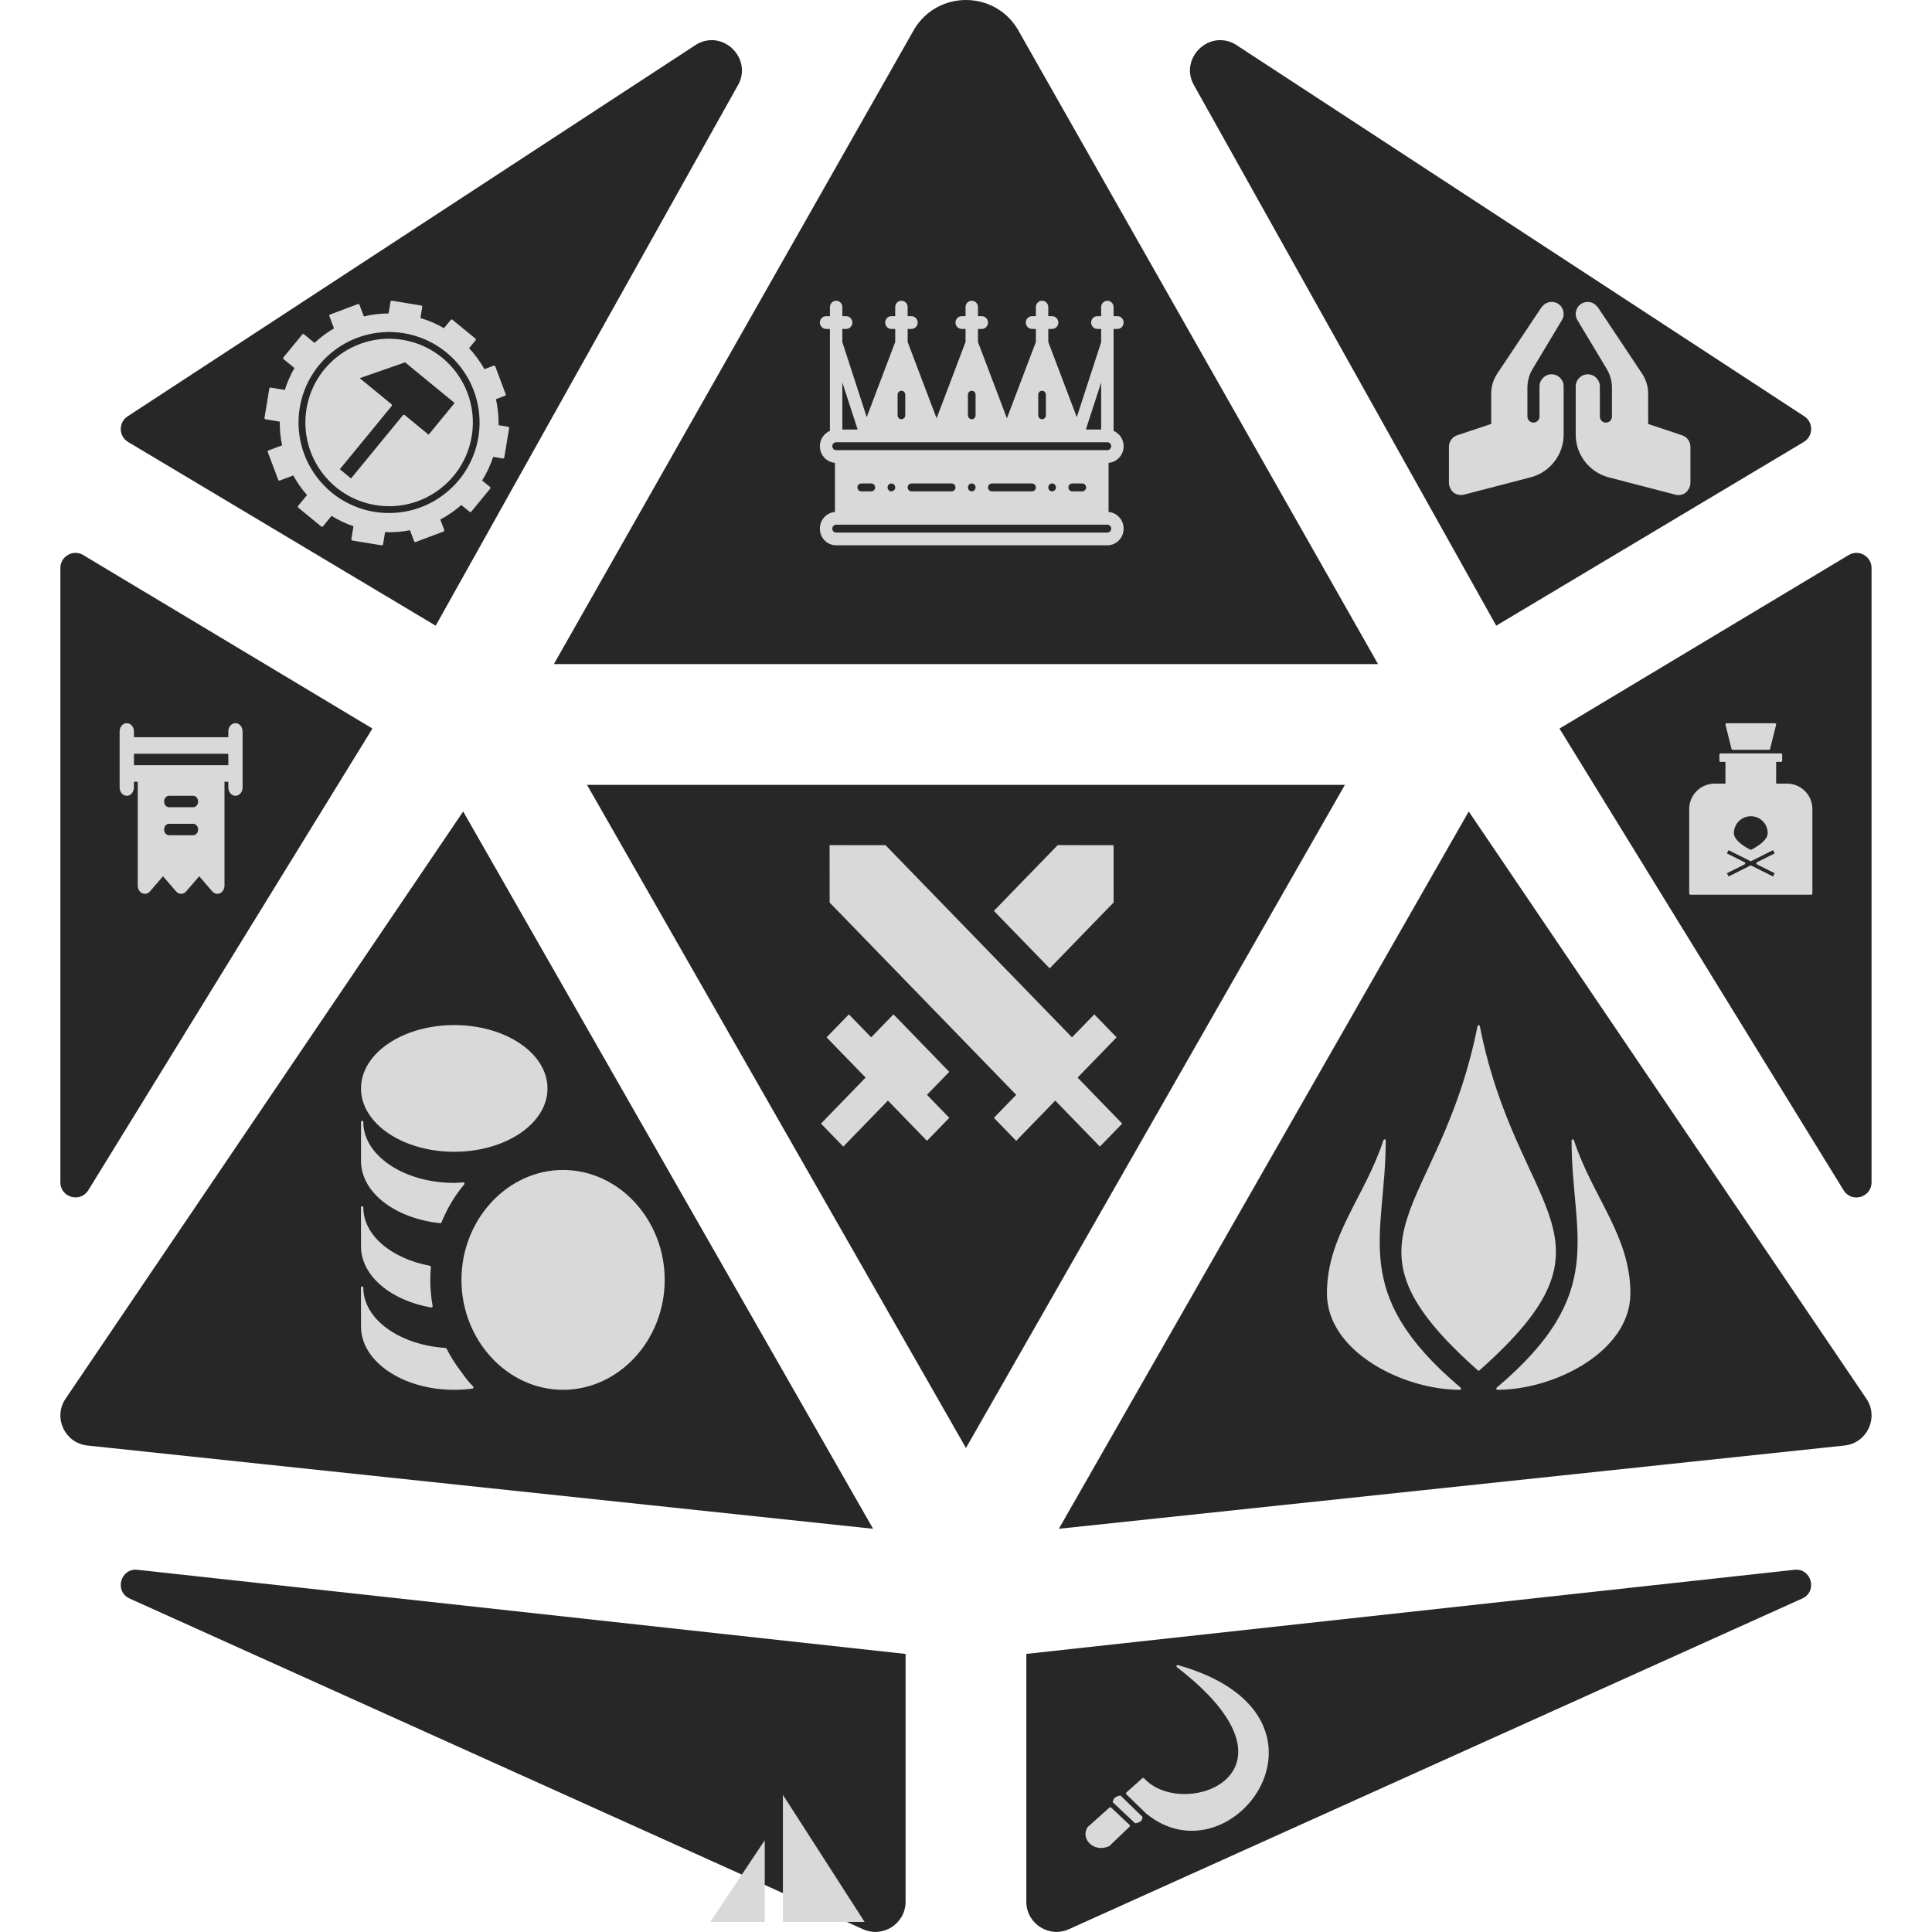 <?xml version="1.0" encoding="UTF-8" standalone="no"?>
<!DOCTYPE svg PUBLIC "-//W3C//DTD SVG 1.1//EN" "http://www.w3.org/Graphics/SVG/1.1/DTD/svg11.dtd">
<svg width="100%" height="100%" viewBox="0 0 4445 4445" version="1.1" xmlns="http://www.w3.org/2000/svg" xmlns:xlink="http://www.w3.org/1999/xlink" xml:space="preserve" xmlns:serif="http://www.serif.com/" style="fill-rule:evenodd;clip-rule:evenodd;stroke-linejoin:round;stroke-miterlimit:2;">
    <g transform="matrix(5.556,0,0,5.556,0,0)">
        <g>
            <path d="M191.797,336.031L26.875,579.609C22.063,587.422 27.031,597.578 36.141,598.578L361.547,633.063L191.797,336.031ZM36.578,492.859L154.219,301.688L34.469,229.844C30.297,227.344 25,230.344 25,235.203L25,489.594C25,495.891 33.266,498.234 36.578,492.859ZM53.516,661.875L357.266,798.844C365.547,802.672 375,796.609 375,787.5L375,684.891L56.953,650.047C50,649.266 47.219,658.781 53.516,661.875ZM180.422,259.094L305.313,35.75C312.094,24.719 299.703,11.922 288.469,18.344L52.828,172.422C48.969,174.953 49.094,180.641 53.031,183.016L180.422,259.094ZM229.359,275L570.641,275L421.297,11.906C416.406,3.969 408.203,0 400,0C391.797,0 383.594,3.969 378.703,11.906L229.359,275ZM765.531,229.844L645.781,301.703L763.422,492.875C766.719,498.25 775,495.906 775,489.594L775,235.203C775,230.344 769.703,227.344 765.531,229.844ZM619.578,259.094L746.969,183C750.922,180.625 751.031,174.938 747.172,172.406L511.531,18.344C500.297,11.922 487.906,24.719 494.687,35.75L619.578,259.094ZM743.047,650.047L425,684.875L425,787.484C425,796.609 434.453,802.656 442.734,798.828L746.484,661.859C752.781,658.781 750,649.266 743.047,650.047ZM608.203,336.031L438.469,633.063L763.875,598.578C772.984,597.563 777.953,587.422 773.141,579.609L608.203,336.031ZM556.922,325L243.078,325L400,599.609L556.922,325Z" style="fill:rgb(39,39,39);fill-rule:nonzero;"/>
            <g transform="matrix(0.196,0,0,0.202,323.933,329.772)">
                <path d="M235,446.867L352.8,564.733L305.7,611.867L352.867,659.033L305.733,706.167L223.233,623.667L128.933,717.967L81.8,670.833L176.1,576.5L93.6,494.033L140.733,446.9L187.867,494L234.967,446.867L235,446.867ZM100,100L218.2,100.1L612.1,494.033L659.267,446.9L706.4,494.033L623.933,576.533L718.2,670.833L671.067,717.967L576.767,623.667L494.267,706.167L447.133,659.033L494.267,611.867L100.1,217.7L100,100ZM581.9,100L700,100.1L700.067,217.533L564.967,352.6L447.1,234.767L581.9,100Z" style="fill:rgb(217,217,217);fill-rule:nonzero;"/>
            </g>
            <g transform="matrix(0.075,0,0,0.087,45,300)">
                <path d="M699.998,-0C681.565,-0 666.665,14.933 666.665,33.333L666.665,66.666L133.337,66.666L133.337,33.333C133.337,14.933 118.436,-0 100.004,-0C81.571,-0 66.671,14.933 66.671,33.333L66.671,299.997C66.671,318.397 81.571,333.33 100.004,333.33C118.436,333.33 133.337,318.397 133.337,299.997L133.337,266.664L166.67,266.664L166.67,766.659C166.67,780.126 174.77,792.292 187.236,797.459C199.702,802.593 214.036,799.759 223.569,790.226L300.002,713.793L376.435,790.226C389.469,803.26 410.535,803.26 423.568,790.226L500.001,713.793L576.435,790.226C582.802,796.593 591.335,799.993 600,799.993C604.3,799.993 608.633,799.16 612.767,797.461C625.235,792.295 633.333,780.127 633.333,766.66L633.333,266.666L666.666,266.666L666.666,299.999C666.666,318.398 681.567,333.332 699.999,333.332C718.432,333.332 733.332,318.398 733.332,299.999L733.332,33.333C733.331,14.933 718.43,-0 699.998,-0ZM466.667,533.328L333.335,533.328C314.902,533.328 300.002,518.395 300.002,499.995C300.002,481.595 314.902,466.662 333.335,466.662L466.667,466.662C485.099,466.662 500,481.595 500,499.995C500,518.395 485.099,533.328 466.667,533.328ZM466.667,399.996L333.335,399.996C314.902,399.996 300.002,385.063 300.002,366.663C300.002,348.263 314.902,333.33 333.335,333.33L466.667,333.33C485.099,333.33 500,348.263 500,366.663C500,385.063 485.099,399.996 466.667,399.996ZM666.665,199.998L133.337,199.998L133.337,133.332L666.665,133.332L666.665,199.998Z" style="fill:rgb(217,217,217);fill-rule:nonzero;stroke:rgb(217,217,217);stroke-width:12.27px;"/>
            </g>
            <g transform="matrix(0.19,0,0,0.2,536.31,420)">
                <path d="M400,25C317.95,419.75 71.875,459.15 400,735.45C728.15,459.125 482.05,419.75 400,25ZM194.925,261.575C153.9,379.975 71.875,459.55 71.875,577.975C71.875,696.4 235.925,775 359,775C112.9,577.6 194.925,458.925 194.925,261.575ZM605.075,261.575C605.075,458.95 687.125,577.625 441.025,775C564.075,775 728.15,696.4 728.15,577.975C728.15,459.55 646.1,379.975 605.1,261.575L605.075,261.575Z" style="fill:rgb(217,217,217);fill-rule:nonzero;stroke:rgb(217,217,217);stroke-width:5.12px;"/>
            </g>
            <g transform="matrix(0.208,0,0,0.225,129.167,410)">
                <path d="M500,733.333C390.283,733.333 300,643.05 300,533.333C300,423.617 390.283,333.333 500,333.333C609.717,333.333 700,423.617 700,533.333C700,643.05 609.717,733.333 500,733.333ZM283.333,295.233C384.6,295.233 466.667,244.067 466.667,180.967C466.667,117.867 384.6,66.667 283.333,66.667C182.067,66.667 100,117.833 100,180.967C100,244.1 182.067,295.233 283.333,295.233ZM255.767,426.667C267.145,400.864 282.536,377.024 301.367,356.033C295.367,356.4 289.5,357.133 283.333,357.133C182.067,357.133 100,305.967 100,242.867L100,314.267C100,371.5 167.733,418.3 255.767,426.667ZM237.967,581.867C234.949,565.864 233.398,549.618 233.333,533.333C233.333,525.333 233.833,517.433 234.533,509.6C157.067,496.3 100,452.533 100,400L100,471.433C100,524.733 158.733,569.233 237.967,581.867ZM283.333,733.333C295.357,733.324 307.368,732.578 319.3,731.1C311.047,723.351 303.537,714.847 296.867,705.7C285.053,691.843 274.677,676.821 265.9,660.867C172.933,655.333 100,607.033 100,547.633L100,619.033C100,682.167 182.067,733.333 283.333,733.333Z" style="fill:rgb(217,217,217);fill-rule:nonzero;stroke:rgb(217,217,217);stroke-width:4.61px;"/>
            </g>
            <g transform="matrix(0.125,0,0,0.125,600,115.001)">
                <path d="M340,319.888C318,319.888 300,337.888 300,359.888L300,459.887C300,470.937 291.05,479.887 280,479.887C268.95,479.887 260,470.937 260,459.887L260,364.2C260,342.462 265.9,321.112 277.113,302.463L374.3,140.475C385.662,121.525 379.538,96.962 360.587,85.587C342.525,74.75 319.687,80.212 307.712,97.1C307.462,97.387 306.937,97.362 306.725,97.7L160.15,317.575C146.95,337.375 140,360.388 140,384.113L140,484.4L27.35,521.95C11.056,527.371 -0.006,542.715 0,559.888L0,679.888C0,693.413 10.65,719.888 40,719.888C43.362,719.888 46.762,719.463 50.075,718.6L274.063,660.325C336.45,642.487 380,584.75 380,519.888L380,359.888C380,337.888 362,319.888 340,319.888ZM772.65,522.05L660,484.5L660,384.212C660,360.488 653.05,337.475 639.85,317.675L493.275,97.813C493.05,97.475 492.538,97.513 492.287,97.213C480.313,80.325 457.475,74.863 439.412,85.7C420.462,97.063 414.337,121.638 425.7,140.588L522.887,302.575C534.1,321.225 540,342.575 540,364.313L540,460C540,471.05 531.05,480 520,480C508.95,480 500,471.05 500,460L500,360C500,338 482,320 460,320C438,320 420,338 420,360L420,520C420,584.863 463.55,642.6 525.937,660.425L749.925,718.7C753.25,719.563 756.65,719.987 760,719.987C789.35,719.987 800,693.513 800,679.987L800,559.988C800,542.775 788.987,527.5 772.65,522.05Z" style="fill:rgb(217,217,217);fill-rule:nonzero;"/>
            </g>
            <g transform="matrix(0.1,0,0,0.1,685,295)">
                <path d="M475,150L325,150L300,50L500,50L475,150ZM650,400L650,750L150,750L150,400C150,344.775 194.775,300 250,300L300,300L300,200L275,200L275,175L525,175L525,200L500,200L500,300L550,300C605.225,300 650,344.775 650,400ZM325,500C325,541.425 400,575 400,575C400,575 475,541.425 475,500C475,458.575 441.425,425 400,425C358.575,425 325,458.575 325,500ZM427.95,625L505.575,586.175L494.4,563.8L400,611.025L305.6,563.825L294.425,586.2L372.05,625L294.425,663.825L305.6,686.2L400,638.975L494.4,686.175L505.575,663.8L427.95,625Z" style="fill:rgb(217,217,217);fill-rule:nonzero;stroke:rgb(217,217,217);stroke-width:10px;"/>
            </g>
            <g transform="matrix(0.134,0,0,0.134,106.744,121.35)">
                <path d="M758.075,507.525L773.025,416.9L740.125,411.475C741.075,382.1 738.125,353.275 731.7,325.6L762.7,313.925L730.35,227.95L698.825,239.825C684.95,214.7 667.9,191.425 648.125,170.6L670.25,143.65L599.25,85.375L576.3,113.35C552.275,99.125 526.175,87.775 498.4,79.825L504.6,42.275L413.975,27.325L407.45,66.8C379.375,66.65 351.875,70.05 325.45,76.625L310.725,37.525L224.75,69.875L240.175,110.875C216.75,124.275 195,140.45 175.45,159.05L140.425,130.3L82.15,201.3L118.2,230.9C104.875,253.4 94.075,277.725 86.225,303.55L39.325,295.8L24.375,386.425L71.75,394.25C71.175,421.125 73.825,447.525 79.45,472.975L34.375,489.95L66.725,575.925L111.4,559.125C124,582.55 139.325,604.425 157.075,624.25L127.5,660.3L198.5,718.575L227.125,683.675C249.575,697.9 273.95,709.55 299.925,718.2L292.85,761.075L383.475,776.025L390.225,735.05C418.375,736.425 446.05,734.2 472.75,728.75L486.7,765.85L572.675,733.5L559.375,698.175C584.525,685.15 607.95,668.975 629.025,650.125L657,673.075L715.275,602.075L688.475,580.075C703.65,556.125 715.925,530 724.725,502.05L758.1,507.55L758.075,507.525ZM648.075,547.025C645.075,551.95 641.95,556.775 638.7,561.475C638.675,561.5 638.65,561.55 638.625,561.575C637.65,562.975 636.65,564.375 635.65,565.775C635.45,566.05 635.25,566.325 635.05,566.6C634.075,567.925 633.1,569.25 632.1,570.575C631.9,570.85 631.675,571.125 631.45,571.425C630.425,572.775 629.4,574.125 628.35,575.45C628.275,575.55 628.175,575.675 628.1,575.775C623.475,581.625 618.625,587.275 613.55,592.725C613.425,592.85 613.3,593 613.175,593.15C612,594.4 610.825,595.65 609.625,596.875C609.425,597.075 609.225,597.275 609.05,597.475C607.85,598.7 606.625,599.95 605.4,601.15C605.275,601.25 605.175,601.375 605.075,601.475C599.7,606.775 594.125,611.875 588.375,616.725C573.7,629.1 557.8,639.95 540.925,649.15C536.125,651.75 531.25,654.225 526.325,656.55C526,656.7 525.675,656.875 525.35,657.025C523.925,657.675 522.5,658.325 521.075,658.975C520.65,659.15 520.225,659.35 519.825,659.525C518.4,660.15 516.95,660.775 515.5,661.4C515.15,661.55 514.8,661.7 514.45,661.825C505.925,665.375 497.225,668.525 488.35,671.225C488.175,671.275 488.025,671.325 487.85,671.375C486.125,671.9 484.4,672.4 482.65,672.9C482.525,672.925 482.4,672.975 482.275,673C473.075,675.6 463.7,677.725 454.175,679.375C436.125,682.5 417.575,683.9 398.75,683.425C394.175,683.3 389.6,683.075 385,682.75C384.5,682.7 384,682.675 383.5,682.625C382.225,682.525 380.925,682.425 379.625,682.3C378.45,682.2 377.25,682.075 376.075,681.95C374.8,681.825 373.525,681.675 372.25,681.525C370.8,681.35 369.35,681.175 367.925,680.975C367.2,680.875 366.475,680.775 365.75,680.675C363.775,680.4 361.8,680.1 359.825,679.775C359.725,679.75 359.6,679.75 359.5,679.725C359.05,679.65 358.625,679.575 358.175,679.5C356.325,679.2 354.5,678.875 352.675,678.525C351.55,678.3 350.425,678.075 349.3,677.85C348.175,677.625 347.05,677.4 345.95,677.175C344.575,676.875 343.225,676.575 341.85,676.25C341.025,676.05 340.175,675.875 339.35,675.675C337.8,675.3 336.275,674.925 334.75,674.525C334.15,674.375 333.525,674.225 332.925,674.05C331.25,673.6 329.55,673.15 327.9,672.675C327.475,672.55 327.05,672.425 326.625,672.325C324.825,671.8 323,671.25 321.225,670.7C320.975,670.625 320.725,670.55 320.475,670.475C318.55,669.875 316.625,669.25 314.725,668.6C314.65,668.575 314.575,668.55 314.5,668.525C312.475,667.85 310.475,667.15 308.5,666.425C291.5,660.25 275.35,652.525 260.175,643.45C259.875,643.275 259.575,643.075 259.275,642.9C257.775,642 256.3,641.1 254.825,640.15C254.1,639.7 253.375,639.225 252.625,638.75C251.575,638.075 250.5,637.375 249.45,636.7C248.65,636.175 247.85,635.625 247.025,635.075C246.075,634.425 245.125,633.8 244.2,633.15C243.35,632.575 242.5,631.975 241.675,631.375C240.8,630.75 239.95,630.125 239.1,629.5C238.25,628.875 237.35,628.225 236.475,627.575C235.725,627 234.975,626.45 234.225,625.875C230.575,623.1 227,620.25 223.5,617.3C223.1,616.975 222.7,616.625 222.3,616.3C221.15,615.325 220.025,614.35 218.9,613.35C218.5,613 218.125,612.675 217.725,612.325C216.575,611.3 215.425,610.25 214.275,609.2C213.975,608.925 213.7,608.675 213.425,608.4C212.175,607.25 210.95,606.1 209.725,604.925L209.7,604.9C202.8,598.275 196.25,591.325 190.05,584.05C178.625,570.65 168.475,556.225 159.7,540.95C155.975,534.475 152.525,527.85 149.325,521.075C149.2,520.825 149.1,520.575 148.975,520.35C148.25,518.825 147.55,517.3 146.875,515.775C146.75,515.5 146.625,515.225 146.525,514.95C145.825,513.375 145.125,511.775 144.45,510.175C144.425,510.1 144.4,510.025 144.35,509.95C141.425,503.025 138.775,495.95 136.4,488.775C136.35,488.65 136.325,488.55 136.275,488.425C135.725,486.75 135.175,485.05 134.675,483.35C134.6,483.125 134.55,482.9 134.475,482.675C133.95,480.975 133.45,479.275 132.95,477.55C132.925,477.45 132.9,477.35 132.875,477.25C130.8,469.9 129,462.425 127.5,454.875C124.15,437.825 122.325,420.325 122.2,402.525C122.15,396.95 122.3,391.375 122.575,385.75C122.6,385.2 122.625,384.65 122.65,384.1C122.725,382.75 122.825,381.4 122.925,380.025C123,379.1 123.05,378.2 123.125,377.3C123.225,376.125 123.325,374.925 123.45,373.725C123.55,372.6 123.675,371.475 123.8,370.325C123.9,369.3 124.025,368.25 124.15,367.225C124.325,365.85 124.5,364.45 124.675,363.05C124.775,362.225 124.875,361.425 125,360.6C125.325,358.375 125.65,356.125 126.025,353.9C126.375,351.725 126.775,349.575 127.175,347.425C127.3,346.775 127.425,346.125 127.55,345.5C127.85,343.925 128.175,342.35 128.525,340.8C128.65,340.15 128.8,339.5 128.95,338.875C129.4,336.825 129.875,334.775 130.375,332.725C130.4,332.65 130.4,332.6 130.425,332.525C130.925,330.425 131.475,328.35 132.025,326.275C132.2,325.65 132.375,325.025 132.55,324.4C132.975,322.875 133.4,321.375 133.85,319.875C134.025,319.25 134.225,318.6 134.4,317.975C134.975,316.05 135.575,314.125 136.2,312.2C136.25,312.075 136.275,311.95 136.325,311.825C141.9,294.725 149.025,278.45 157.5,263.125C158.45,261.425 159.4,259.725 160.375,258.05L160.375,258.025C165.15,249.8 170.325,241.825 175.85,234.175C176.025,233.95 176.175,233.725 176.35,233.475C177.3,232.175 178.275,230.85 179.25,229.575C179.525,229.225 179.8,228.875 180.05,228.5C181,227.25 181.95,226.025 182.9,224.8C183.175,224.45 183.475,224.075 183.75,223.725C186.8,219.9 189.95,216.15 193.175,212.5C193.575,212.05 193.95,211.6 194.35,211.175C195.175,210.275 196,209.375 196.825,208.475C197.425,207.8 198.05,207.15 198.65,206.5C199.425,205.675 200.2,204.85 200.975,204.05C201.675,203.325 202.35,202.625 203.05,201.9C203.8,201.125 204.55,200.375 205.325,199.6C206.1,198.825 206.85,198.075 207.625,197.325C208.35,196.625 209.075,195.925 209.8,195.225C210.7,194.35 211.625,193.5 212.55,192.65C213.15,192.1 213.75,191.525 214.35,190.975C227.825,178.675 242.425,167.7 257.975,158.2C260.625,156.575 263.325,155 266.025,153.475C266.8,153.05 267.55,152.6 268.325,152.175C269.375,151.6 270.425,151.025 271.5,150.45C272.25,150.05 273.025,149.625 273.8,149.225C274.9,148.65 276,148.075 277.1,147.525C277.8,147.175 278.525,146.8 279.25,146.45C280.425,145.875 281.575,145.3 282.75,144.725C283.325,144.45 283.925,144.175 284.5,143.9C290.8,140.9 297.225,138.15 303.775,135.625C304.05,135.525 304.325,135.4 304.6,135.3C306.175,134.7 307.75,134.1 309.35,133.525C309.625,133.425 309.9,133.325 310.175,133.225C311.825,132.625 313.475,132.05 315.15,131.5C315.225,131.475 315.325,131.45 315.4,131.425C324.475,128.375 333.725,125.775 343.15,123.625C361.35,119.5 380.125,117.15 399.25,116.725C401.3,116.675 403.375,116.65 405.45,116.65L405.975,116.65C407.925,116.65 409.85,116.675 411.8,116.725C412.15,116.725 412.475,116.75 412.825,116.75C414.625,116.8 416.45,116.85 418.25,116.95C418.775,116.975 419.275,117 419.8,117.025C421.475,117.1 423.125,117.2 424.8,117.325C425.5,117.375 426.225,117.425 426.925,117.475C428.425,117.6 429.925,117.7 431.45,117.85C432.375,117.925 433.325,118.025 434.25,118.125C435.55,118.25 436.85,118.4 438.175,118.525C439.45,118.675 440.725,118.85 442,119C443,119.125 443.975,119.25 444.975,119.375C447.275,119.7 449.575,120.05 451.875,120.425C453.975,120.775 456.075,121.15 458.175,121.55C458.825,121.675 459.5,121.8 460.15,121.925C461.65,122.225 463.175,122.525 464.675,122.85C465.775,123.075 466.85,123.325 467.925,123.575C469.225,123.875 470.5,124.15 471.8,124.475C473.025,124.775 474.25,125.075 475.475,125.375C476,125.5 476.5,125.65 477.025,125.775C481.475,126.925 485.875,128.175 490.225,129.525C509.2,135.425 527.2,143.2 544.075,152.625C545.525,153.45 546.975,154.275 548.4,155.1C548.75,155.3 549.1,155.5 549.475,155.725C550.825,156.525 552.175,157.325 553.525,158.15C553.925,158.4 554.35,158.65 554.75,158.9C556.1,159.725 557.425,160.575 558.75,161.425C559.075,161.625 559.4,161.85 559.725,162.05C565.825,166 571.75,170.175 577.475,174.55C577.7,174.725 577.925,174.875 578.15,175.05C579.45,176.05 580.725,177.05 582,178.05C582.325,178.3 582.625,178.55 582.95,178.8C584.2,179.8 585.475,180.825 586.7,181.875C586.95,182.1 587.2,182.3 587.475,182.525C594.55,188.425 601.3,194.675 607.725,201.225C607.925,201.425 608.1,201.6 608.3,201.8C609.475,203 610.65,204.225 611.8,205.45C611.975,205.65 612.175,205.85 612.35,206.05C613.55,207.325 614.725,208.6 615.9,209.9C629.2,224.625 640.95,240.7 650.9,257.85C651,258 651.075,258.175 651.175,258.325C652.125,259.95 653.05,261.6 653.95,263.225C654.35,263.925 654.725,264.65 655.1,265.375C655.7,266.5 656.325,267.625 656.9,268.775C657.325,269.6 657.775,270.45 658.2,271.275C658.725,272.3 659.25,273.325 659.75,274.35C660.2,275.25 660.65,276.15 661.075,277.075C661.525,278.025 661.975,279 662.425,279.95C662.875,280.9 663.35,281.9 663.8,282.875C664.175,283.7 664.55,284.55 664.925,285.375C666.8,289.6 668.575,293.875 670.225,298.2C670.4,298.625 670.575,299.075 670.725,299.5C671.275,300.925 671.8,302.375 672.325,303.825C672.475,304.275 672.65,304.725 672.8,305.15C673.325,306.65 673.85,308.15 674.375,309.675C674.475,310 674.6,310.325 674.7,310.675C678.275,321.45 681.25,332.475 683.525,343.7C687.425,362.95 689.375,382.8 689.15,403C689.15,403.25 689.125,403.5 689.125,403.75C689.1,405.625 689.05,407.475 688.975,409.35C688.95,410.075 688.925,410.825 688.875,411.55C688.825,413.025 688.75,414.5 688.65,415.975C688.6,416.7 688.575,417.425 688.525,418.15C688.4,420.175 688.25,422.2 688.075,424.225C688.05,424.5 688.025,424.775 688,425.05C687.825,427 687.625,428.975 687.4,430.925C687.325,431.625 687.25,432.325 687.15,433.025C686.975,434.575 686.775,436.125 686.575,437.65C686.475,438.325 686.4,439 686.3,439.675C686,441.8 685.675,443.95 685.325,446.1L685.325,446.175C685.325,446.2 685.3,446.25 685.3,446.3C684.95,448.475 684.55,450.65 684.125,452.825C683.975,453.675 683.8,454.5 683.625,455.325C683.35,456.675 683.1,458.025 682.8,459.35C682.575,460.4 682.35,461.425 682.125,462.45C681.875,463.55 681.625,464.625 681.375,465.725C681.1,466.9 680.8,468.075 680.525,469.225C680.3,470.1 680.075,470.975 679.85,471.85C679.5,473.175 679.15,474.5 678.8,475.8C678.65,476.325 678.5,476.85 678.35,477.375C676.825,482.8 675.125,488.15 673.3,493.425C666.725,512.35 658.25,530.225 648.125,546.925L648.075,547.025ZM447.4,148.4C308.45,125.475 177.2,219.525 154.275,358.475C131.35,497.425 225.4,628.675 364.35,651.6C503.3,674.525 634.55,580.475 657.475,441.525C680.4,302.575 586.35,171.325 447.4,148.4ZM528.55,443L451.525,379.8L288.75,578.15L248.3,544.95L411.075,346.6L307.65,261.725L456,209.925L613.625,339.275L528.525,442.975L528.55,443Z" style="fill:rgb(217,217,217);fill-rule:nonzero;stroke:rgb(217,217,217);stroke-width:7.49px;"/>
            </g>
            <g transform="matrix(0.156,0,0,0.16,340,111.17)">
                <path d="M800,460C800,442.641 788.814,427.973 773.333,422.453L773.333,153.333L786.666,153.333C794.039,153.333 799.998,147.359 799.998,140C799.998,132.641 794.039,126.667 786.666,126.667L773.333,126.667L773.333,100C773.333,92.641 767.373,86.667 760,86.667C752.627,86.667 746.667,92.641 746.667,100L746.667,126.667L733.334,126.667C725.961,126.667 720.002,132.641 720.002,140C720.002,147.359 725.961,153.333 733.334,153.333L746.667,153.333L746.667,191.186L679.041,394.08L600,190.841L600,153.333L613.333,153.333C620.706,153.333 626.666,147.359 626.666,140C626.666,132.641 620.706,126.667 613.333,126.667L600,126.667L600,100C600,92.641 594.041,86.667 586.667,86.667C579.294,86.667 573.334,92.641 573.334,100L573.334,126.667L560,126.667C552.627,126.667 546.667,132.641 546.667,140C546.667,147.359 552.627,153.333 560,153.333L573.333,153.333L573.333,190.839L493.333,396.559L413.333,190.839L413.333,153.333L426.666,153.333C434.039,153.333 439.998,147.359 439.998,140C439.998,132.641 434.039,126.667 426.666,126.667L413.333,126.667L413.333,100C413.333,92.641 407.373,86.667 400,86.667C392.627,86.667 386.667,92.641 386.667,100L386.667,126.667L373.334,126.667C365.961,126.667 360.002,132.641 360.002,140C360.002,147.359 365.961,153.333 373.334,153.333L386.667,153.333L386.667,190.839L306.667,396.559L226.667,190.839L226.667,153.333L240,153.333C247.373,153.333 253.333,147.359 253.333,140C253.333,132.641 247.373,126.667 240,126.667L226.667,126.667L226.667,100C226.667,92.641 220.708,86.667 213.334,86.667C205.961,86.667 200,92.641 200,100L200,126.667L186.667,126.667C179.294,126.667 173.334,132.641 173.334,140C173.334,147.359 179.294,153.333 186.667,153.333L200,153.333L200,190.839L120.959,394.08L53.333,191.186L53.333,153.333L66.666,153.333C74.039,153.333 79.998,147.359 79.998,140C79.998,132.641 74.039,126.667 66.666,126.667L53.333,126.667L53.333,100C53.333,92.641 47.373,86.667 40,86.667C32.627,86.667 26.667,92.641 26.667,100L26.667,126.667L13.333,126.667C5.959,126.667 0,132.641 0,140C0,147.359 5.959,153.333 13.333,153.333L26.666,153.333L26.666,422.453C11.186,427.973 0,442.641 0,460C0,482.053 17.947,500 40,500L40,633.333C17.947,633.333 0,651.28 0,673.333C0,695.386 17.947,713.333 40,713.333L760,713.333C782.053,713.333 800,695.386 800,673.333C800,651.28 782.053,633.333 760,633.333L760,500C782.053,500 800,482.053 800,460ZM746.667,275.494L746.667,420L698.508,420L746.667,275.494ZM573.333,326.667C573.333,319.308 579.292,313.334 586.666,313.334C594.039,313.334 599.998,319.308 599.998,326.667L599.998,380C599.998,387.359 594.039,393.333 586.666,393.333C579.292,393.333 573.333,387.359 573.333,380L573.333,326.667ZM386.667,326.667C386.667,319.308 392.627,313.334 400,313.334C407.373,313.334 413.333,319.308 413.333,326.667L413.333,380C413.333,387.359 407.373,393.333 400,393.333C392.627,393.333 386.667,387.359 386.667,380L386.667,326.667ZM200,326.667C200,319.308 205.959,313.334 213.333,313.334C220.706,313.334 226.666,319.308 226.666,326.667L226.666,380C226.666,387.359 220.706,393.333 213.333,393.333C205.959,393.333 200,387.359 200,380L200,326.667ZM53.333,275.494L101.494,420L53.333,420L53.333,275.494ZM773.333,673.333C773.333,680.68 767.359,686.666 760,686.666L40,686.666C32.641,686.666 26.667,680.68 26.667,673.333C26.667,665.986 32.641,660 40,660L760,660C767.359,660 773.333,665.986 773.333,673.333ZM93.333,566.667C93.333,559.308 99.292,553.334 106.666,553.334L133.333,553.334C140.706,553.334 146.666,559.308 146.666,566.667C146.666,574.027 140.706,580 133.333,580L106.667,580C99.294,580 93.333,574.027 93.333,566.667ZM173.333,566.667C173.333,559.308 179.306,553.334 186.666,553.334C194.025,553.334 199.998,559.308 199.998,566.667C199.998,574.027 194.025,580 186.666,580C179.306,580 173.333,574.027 173.333,566.667ZM226.667,566.667C226.667,559.308 232.627,553.334 240,553.334L346.667,553.334C354.041,553.334 360,559.308 360,566.667C360,574.027 354.041,580 346.667,580L240,580C232.627,580 226.667,574.027 226.667,566.667ZM386.667,566.667C386.667,559.308 392.641,553.334 400,553.334C407.359,553.334 413.333,559.308 413.333,566.667C413.333,574.027 407.359,580 400,580C392.641,580 386.667,574.027 386.667,566.667ZM440,566.667C440,559.308 445.959,553.334 453.333,553.334L560,553.334C567.373,553.334 573.333,559.308 573.333,566.667C573.333,574.027 567.373,580 560,580L453.333,580C445.959,580 440,574.027 440,566.667ZM600,566.667C600,559.308 605.973,553.334 613.333,553.334C620.692,553.334 626.666,559.308 626.666,566.667C626.666,574.027 620.692,580 613.333,580C605.973,580 600,574.027 600,566.667ZM653.333,566.667C653.333,559.308 659.292,553.334 666.666,553.334L693.333,553.334C700.706,553.334 706.666,559.308 706.666,566.667C706.666,574.027 700.706,580 693.333,580L666.666,580C659.294,580 653.333,574.027 653.333,566.667ZM40,473.333C32.641,473.333 26.667,467.347 26.667,460C26.667,452.653 32.641,446.667 40,446.667L760,446.667C767.359,446.667 773.333,452.653 773.333,460C773.333,467.347 767.359,473.333 760,473.333L40,473.333Z" style="fill:rgb(217,217,217);fill-rule:nonzero;stroke:rgb(217,217,217);stroke-width:6.33px;"/>
            </g>
            <g transform="matrix(0.104,0,0,0.102,445.804,685.978)">
                <path d="M402.442,39.306C954.255,471.916 428.877,678.205 265.138,497.509L201.466,555.517L280.859,634.181C620.8,917.561 1100.75,240.341 402.442,39.306ZM173.047,569.188C164.414,570.852 159.023,573.808 155.37,577.391C152.314,580.394 150.295,584.509 148.73,589.209L234.961,671.778C243.505,670.203 249.436,667.409 252.586,664.453C255.706,661.528 257.422,658.416 257.422,652.688L173.047,569.188ZM134.422,616.553L47.511,695.75C21.359,737.938 70.469,791.372 127.344,765.531L207.859,686.966L134.422,616.556L134.422,616.553Z" style="fill:rgb(217,217,217);fill-rule:nonzero;stroke:rgb(217,217,217);stroke-width:9.69px;"/>
            </g>
            <g transform="matrix(0.094,0,0,0.094,-785,-19256.2)">
                <path d="M11800,213320L12160,213320L11800,212760L11800,213320ZM11480,213320L11720,213320L11720,212960L11480,213320ZM12160,213400L12080,213560L11480,213560L11360,213400L12160,213400Z" style="fill:rgb(217,217,217);"/>
            </g>
        </g>
    </g>
</svg>
